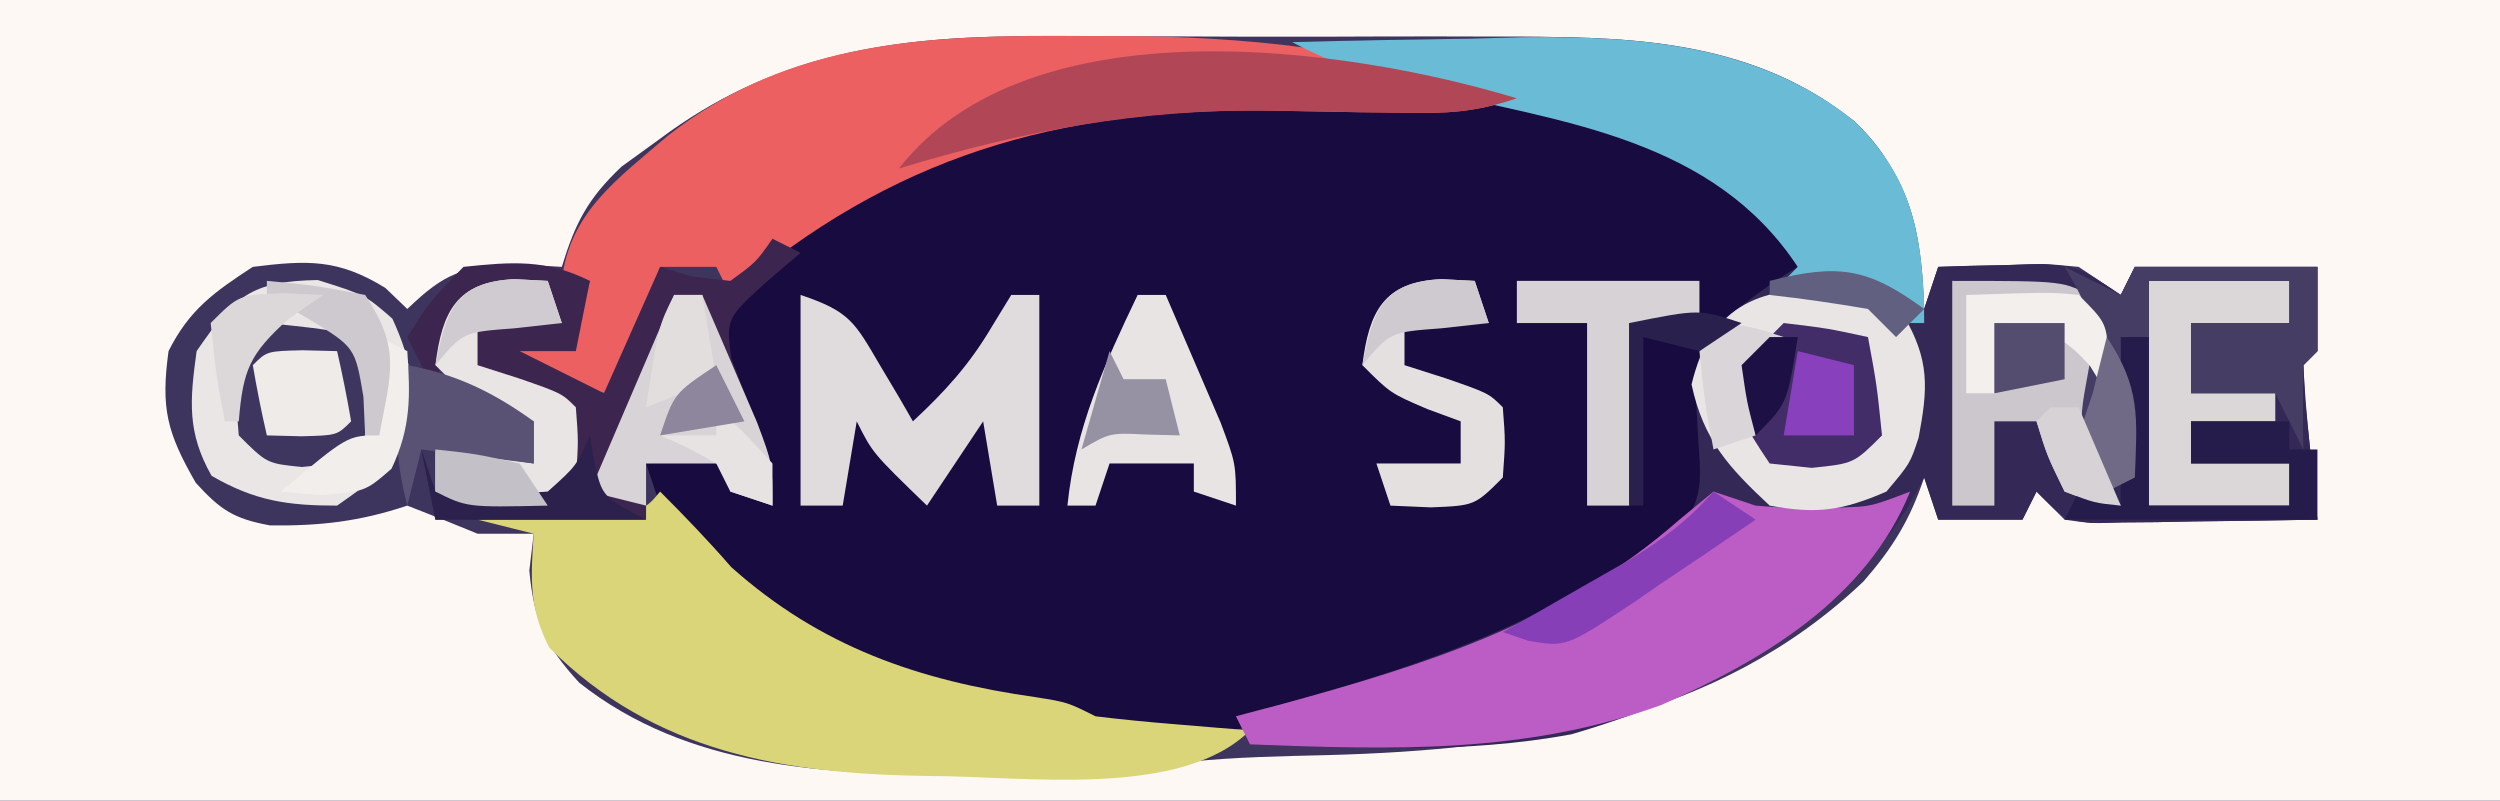 <?xml version="1.0" encoding="UTF-8"?>
<svg version="1.1" xmlns="http://www.w3.org/2000/svg" width="178" height="57">
<path d="M0 0 C58.74 0 117.48 0 178 0 C178 18.81 178 37.62 178 57 C119.26 57 60.52 57 0 57 C0 38.19 0 19.38 0 0 Z " fill="#3E355E" transform="translate(0,0)"/>
<path d="M0 0 C58.74 0 117.48 0 178 0 C178 18.81 178 37.62 178 57 C119.26 57 60.52 57 0 57 C0 38.19 0 19.38 0 0 Z M47 9.875 C46.093 10.532 45.185 11.19 44.25 11.867 C41.847 14.145 40.961 15.865 40 19 C38.928 18.938 37.855 18.876 36.75 18.812 C32.891 19.005 31.712 19.397 29 22 C28.484 21.505 27.969 21.01 27.438 20.5 C24.062 18.423 21.902 18.521 18 19 C15.247 20.796 13.474 22.053 12 25 C11.446 29.06 11.872 30.778 13.938 34.375 C15.699 36.308 16.637 36.933 19.23 37.41 C22.795 37.451 25.604 37.132 29 36 C30.675 36.644 32.342 37.312 34 38 C35.32 38 36.64 38 38 38 C37.897 38.866 37.794 39.733 37.688 40.625 C38.018 44.19 38.82 45.98 41.246 48.613 C48.974 54.723 58.897 55.17 68.312 55.125 C69.518 55.131 69.518 55.131 70.748 55.137 C75.461 55.129 80.023 54.813 84.698 54.236 C87.996 53.898 91.286 53.842 94.598 53.761 C108.41 53.378 122.238 51.358 132.691 41.387 C134.762 39.009 135.999 37.002 137 34 C137.495 35.485 137.495 35.485 138 37 C139.98 37 141.96 37 144 37 C144.33 36.34 144.66 35.68 145 35 C145.66 35.66 146.32 36.32 147 37 C148.937 37.277 148.937 37.277 151.133 37.195 C151.938 37.189 152.744 37.182 153.574 37.176 C154.416 37.159 155.258 37.142 156.125 37.125 C156.974 37.116 157.824 37.107 158.699 37.098 C160.8 37.074 162.9 37.038 165 37 C164.916 36.218 164.832 35.435 164.746 34.629 C164.593 33.111 164.593 33.111 164.438 31.562 C164.333 30.553 164.229 29.544 164.121 28.504 C164.081 27.678 164.041 26.851 164 26 C164.33 25.67 164.66 25.34 165 25 C165 23.02 165 21.04 165 19 C160.71 19 156.42 19 152 19 C151.67 19.66 151.34 20.32 151 21 C150.01 20.34 149.02 19.68 148 19 C145.484 18.758 145.484 18.758 142.812 18.875 C141.461 18.902 141.461 18.902 140.082 18.93 C139.051 18.964 139.051 18.964 138 19 C137.505 20.485 137.505 20.485 137 22 C136.937 21.348 136.874 20.695 136.809 20.023 C136.152 15.336 135.521 11.839 131.938 8.562 C123.925 2.97 115.759 2.551 106.223 2.602 C105.016 2.599 103.81 2.596 102.567 2.593 C100.026 2.591 97.485 2.596 94.945 2.609 C91.078 2.625 87.212 2.609 83.346 2.59 C80.867 2.592 78.389 2.596 75.91 2.602 C74.193 2.592 74.193 2.592 72.44 2.583 C62.929 2.666 54.761 4.077 47 9.875 Z " fill="#FDF8F3" transform="translate(0,0)"/>
<path d="M0 0 C4.178 3.613 4.178 3.613 5.312 5 C5.312 5.66 5.312 6.32 5.312 7 C6.633 7.33 7.952 7.66 9.312 8 C8.219 8.268 7.126 8.536 6 8.812 C1.943 10.05 1.943 10.05 -0.688 13 C-0.711 15.517 -0.711 15.517 -0.312 18.25 C-0.227 21.666 -0.197 23.358 -2.293 26.102 C-13.002 34.707 -28.874 40.891 -42.66 40.266 C-45.247 39.927 -47.312 39.069 -49.688 38 C-51.247 37.711 -52.81 37.442 -54.375 37.188 C-61.182 35.885 -67.414 33.444 -72.188 28.312 C-72.683 27.549 -73.177 26.786 -73.688 26 C-74.347 25.34 -75.007 24.68 -75.688 24 C-76.017 23.01 -76.347 22.02 -76.688 21 C-73.875 20.812 -73.875 20.812 -70.688 21 C-68.988 22.512 -68.988 22.512 -67.688 24 C-67.988 23.325 -68.288 22.649 -68.598 21.953 C-68.978 21.061 -69.358 20.169 -69.75 19.25 C-70.324 17.927 -70.324 17.927 -70.91 16.578 C-71.757 13.769 -71.785 12.678 -70.688 10 C-65.906 2.113 -57.332 -1.695 -48.688 -4 C-34.332 -6.583 -12.848 -8.05 0 0 Z " fill="#180B3F" transform="translate(122.688,12)"/>
<path d="M0 0 C4.271 -0.118 8.541 -0.188 12.812 -0.25 C14.008 -0.284 15.204 -0.317 16.436 -0.352 C24.837 -0.443 33.253 0.144 40.03 5.649 C44.076 9.71 44.803 13.382 45 19 C45.495 17.515 45.495 17.515 46 16 C47.604 15.946 49.208 15.907 50.812 15.875 C51.706 15.852 52.599 15.829 53.52 15.805 C56 16 56 16 59 18 C59.33 17.34 59.66 16.68 60 16 C64.29 16 68.58 16 73 16 C73 17.98 73 19.96 73 22 C72.505 22.495 72.505 22.495 72 23 C72.09 24.858 72.246 26.712 72.438 28.562 C72.59 30.08 72.59 30.08 72.746 31.629 C72.83 32.411 72.914 33.194 73 34 C70.041 34.054 67.084 34.094 64.125 34.125 C63.283 34.142 62.441 34.159 61.574 34.176 C60.769 34.182 59.963 34.189 59.133 34.195 C58.389 34.206 57.646 34.216 56.879 34.227 C55 34 55 34 53 32 C52.505 32.99 52.505 32.99 52 34 C50.02 34 48.04 34 46 34 C45.67 33.01 45.34 32.02 45 31 C44.608 31.722 44.216 32.444 43.812 33.188 C38.148 41.978 29.679 46.406 19.875 49.285 C12.311 50.68 4.657 50.291 -3 50 C-3.33 49.34 -3.66 48.68 -4 48 C-2.9 47.709 -1.801 47.417 -0.668 47.117 C8.221 44.684 16.151 41.971 24 37 C25.052 36.443 26.104 35.886 27.188 35.312 C29.474 32.395 29.086 31.253 28.875 27.625 C28.589 22.547 28.589 22.547 30.539 19.949 C32.299 18.481 34.04 17.185 36 16 C30.033 6.946 19.452 5.7 9.483 3.394 C6.059 2.591 3.102 1.64 0 0 Z " fill="#342856" transform="translate(92,3)"/>
<path d="M0 0 C1.276 0.003 2.552 0.006 3.866 0.01 C13.39 0.15 21.881 1.265 30.875 4.438 C27.823 5.455 25.869 5.527 22.684 5.465 C21.656 5.453 20.628 5.44 19.568 5.428 C17.425 5.393 15.282 5.354 13.139 5.311 C-1.834 5.152 -13.684 8.6 -25.125 18.438 C-25.455 17.777 -25.785 17.117 -26.125 16.438 C-27.445 16.438 -28.765 16.438 -30.125 16.438 C-31.115 19.407 -32.105 22.378 -33.125 25.438 C-36.701 25.438 -38.178 24.349 -41.125 22.438 C-39.125 21.438 -39.125 21.438 -36.125 21.438 C-35.795 20.117 -35.465 18.797 -35.125 17.438 C-35.785 17.438 -36.445 17.438 -37.125 17.438 C-36.58 12.535 -33.139 10.175 -29.59 7.113 C-20.84 0.225 -10.75 -0.084 0 0 Z " fill="#EC6062" transform="translate(77.125,2.562)"/>
<path d="M0 0 C1.754 1.754 3.433 3.499 5.062 5.375 C11.421 11.057 18.397 13.454 26.75 14.641 C29 15 29 15 31 16 C32.871 16.228 34.747 16.41 36.625 16.562 C37.628 16.646 38.631 16.73 39.664 16.816 C40.435 16.877 41.206 16.938 42 17 C37.096 21.904 25.808 20.248 19.187 20.251 C8.897 20.118 -0.391 18.609 -7.875 11.125 C-9.359 8.321 -9.213 6.123 -9 3 C-10.32 2.67 -11.64 2.34 -13 2 C-12.145 1.939 -11.291 1.879 -10.41 1.816 C-8.753 1.691 -8.753 1.691 -7.062 1.562 C-5.96 1.481 -4.858 1.4 -3.723 1.316 C-1.089 1.296 -1.089 1.296 0 0 Z " fill="#D9D578" transform="translate(47,35)"/>
<path d="M0 0 C0.99 0.33 1.98 0.66 3 1 C4.957 1.158 4.957 1.158 7 1.125 C8.021 1.129 8.021 1.129 9.062 1.133 C11.219 1.066 11.219 1.066 14 0 C10.867 7.69 3.535 12.007 -3.738 15.203 C-13.434 18.702 -22.852 18.386 -33 18 C-33.33 17.34 -33.66 16.68 -34 16 C-32.9 15.709 -31.801 15.417 -30.668 15.117 C-20.365 12.297 -10.687 9.253 -2.5 2.062 C-1.675 1.382 -0.85 0.701 0 0 Z " fill="#BC5DC6" transform="translate(122,35)"/>
<path d="M0 0 C4.271 -0.118 8.541 -0.188 12.812 -0.25 C14.008 -0.284 15.204 -0.317 16.436 -0.352 C24.853 -0.443 33.201 0.175 40.03 5.618 C43.858 9.385 44.728 13.007 44.992 18.277 C44.996 19.13 44.996 19.13 45 20 C44.01 20 43.02 20 42 20 C41.67 19.67 41.34 19.34 41 19 C38.672 18.632 36.338 18.298 34 18 C34.66 17.34 35.32 16.68 36 16 C30.033 6.946 19.452 5.7 9.483 3.394 C6.059 2.591 3.102 1.64 0 0 Z " fill="#6ABBD6" transform="translate(92,3)"/>
<path d="M0 0 C0.66 0.33 1.32 0.66 2 1 C1.154 1.722 0.309 2.444 -0.562 3.188 C-3.288 5.695 -3.288 5.695 -2.938 8.5 C-2.294 10.217 -1.626 11.925 -0.938 13.625 C0 16 0 16 0 19 C-0.99 18.67 -1.98 18.34 -3 18 C-3 17.34 -3 16.68 -3 16 C-4.98 16 -6.96 16 -9 16 C-9 17.32 -9 18.64 -9 20 C-13.95 20 -18.9 20 -24 20 C-24.33 18.35 -24.66 16.7 -25 15 C-24.67 15.99 -24.34 16.98 -24 18 C-19.997 18.092 -19.997 18.092 -16 18 C-14.704 16.934 -14.704 16.934 -14.938 14.438 C-14.958 13.633 -14.979 12.829 -15 12 C-16.98 11.01 -18.96 10.02 -21 9 C-21 8.01 -21 7.02 -21 6 C-19.02 6 -17.04 6 -15 6 C-15.33 5.34 -15.66 4.68 -16 4 C-18.416 3.833 -18.416 3.833 -21 4 C-23.36 6.36 -23.491 7.779 -24 11 C-24.66 9.68 -25.32 8.36 -26 7 C-24.438 4.5 -24.438 4.5 -22 2 C-18.556 1.644 -16.129 1.436 -13 3 C-13.33 4.65 -13.66 6.3 -14 8 C-15.32 8 -16.64 8 -18 8 C-16.02 8.99 -14.04 9.98 -12 11 C-10.68 8.03 -9.36 5.06 -8 2 C-7.237 2.227 -6.474 2.454 -5.688 2.688 C-4.801 2.791 -3.914 2.894 -3 3 C-1.165 1.666 -1.165 1.666 0 0 Z " fill="#3C264F" transform="translate(55,17)"/>
<path d="M0 0 C3.375 1.062 3.375 1.062 5.312 2.75 C6.736 5.849 6.927 7.684 6.375 11.062 C4.312 14 4.312 14 1.375 16.062 C-2.169 16.062 -4.491 15.721 -7.562 13.938 C-9.324 10.828 -9.107 8.554 -8.625 5.062 C-5.946 1.166 -4.782 0.082 0 0 Z " fill="#EAE6E5" transform="translate(22.625,19.938)"/>
<path d="M0 0 C1.91 0.375 1.91 0.375 4.473 1.875 C6.304 5.06 6.183 6.985 5.516 10.535 C4.91 12.375 4.91 12.375 3.223 14.375 C0.086 15.731 -1.704 15.997 -5.09 15.375 C-8.011 12.644 -9.806 10.701 -10.652 6.75 C-9.267 0.902 -5.498 -0.329 0 0 Z " fill="#E9E5E4" transform="translate(131.09,20.625)"/>
<path d="M0 0 C3.532 1.177 3.863 1.956 5.688 5.062 C6.124 5.796 6.561 6.529 7.012 7.285 C7.338 7.851 7.664 8.417 8 9 C10.301 6.858 12.017 4.971 13.625 2.25 C14.079 1.508 14.533 0.765 15 0 C15.66 0 16.32 0 17 0 C17 4.95 17 9.9 17 15 C16.01 15 15.02 15 14 15 C13.67 13.02 13.34 11.04 13 9 C11.02 11.97 11.02 11.97 9 15 C5.125 11.25 5.125 11.25 4 9 C3.67 10.98 3.34 12.96 3 15 C2.01 15 1.02 15 0 15 C0 10.05 0 5.1 0 0 Z " fill="#E0DCDD" transform="translate(57,21)"/>
<path d="M0 0 C8 0 8 0 10 1.188 C11.345 3.626 11.269 5.246 11 8 C10.794 8.681 10.588 9.361 10.375 10.062 C9.878 12.63 10.673 13.815 12 16 C10.125 15.812 10.125 15.812 8 15 C6.75 12.438 6.75 12.438 6 10 C5.01 10 4.02 10 3 10 C3 11.98 3 13.96 3 16 C2.01 16 1.02 16 0 16 C0 10.72 0 5.44 0 0 Z " fill="#CCC7CD" transform="translate(139,20)"/>
<path d="M0 0 C3.3 0 6.6 0 10 0 C10 0.99 10 1.98 10 3 C7.69 3 5.38 3 3 3 C3 4.65 3 6.3 3 8 C4.98 8 6.96 8 9 8 C9 8.66 9 9.32 9 10 C7.02 10 5.04 10 3 10 C3 10.99 3 11.98 3 13 C5.31 13 7.62 13 10 13 C10 13.99 10 14.98 10 16 C6.7 16 3.4 16 0 16 C0 10.72 0 5.44 0 0 Z " fill="#DBD7D9" transform="translate(153,20)"/>
<path d="M0 0 C1.98 0.99 1.98 0.99 4 2 C4.33 1.34 4.66 0.68 5 0 C9.29 0 13.58 0 18 0 C18 1.98 18 3.96 18 6 C17.67 6.33 17.34 6.66 17 7 C16.959 9 16.957 11 17 13 C16.34 11.68 15.68 10.36 15 9 C13.02 9 11.04 9 9 9 C9 7.35 9 5.7 9 4 C11.31 4 13.62 4 16 4 C16 3.01 16 2.02 16 1 C12.7 1 9.4 1 6 1 C6 2.32 6 3.64 6 5 C5.34 5 4.68 5 4 5 C4.33 5.99 4.66 6.98 5 8 C5.04 10.333 5.044 12.667 5 15 C4.01 15.495 4.01 15.495 3 16 C0.442 12.164 1.143 10.589 1.906 6.254 C2.017 3.602 1.352 2.247 0 0 Z " fill="#463D64" transform="translate(147,19)"/>
<path d="M0 0 C0.66 0 1.32 0 2 0 C2.84 1.935 3.672 3.873 4.5 5.812 C4.964 6.891 5.428 7.97 5.906 9.082 C7 12 7 12 7 15 C6.01 14.67 5.02 14.34 4 14 C4 13.34 4 12.68 4 12 C2.02 12 0.04 12 -2 12 C-2 12.99 -2 13.98 -2 15 C-3.32 14.67 -4.64 14.34 -6 14 C-4.02 9.38 -2.04 4.76 0 0 Z " fill="#D8D3D6" transform="translate(48,21)"/>
<path d="M0 0 C0.66 0 1.32 0 2 0 C2.84 1.935 3.672 3.873 4.5 5.812 C4.964 6.891 5.428 7.97 5.906 9.082 C7 12 7 12 7 15 C6.01 14.67 5.02 14.34 4 14 C4 13.34 4 12.68 4 12 C2.02 12 0.04 12 -2 12 C-2.33 12.99 -2.66 13.98 -3 15 C-3.66 15 -4.32 15 -5 15 C-4.432 9.459 -2.371 4.963 0 0 Z " fill="#E8E4E3" transform="translate(81,21)"/>
<path d="M0 0 C-3.052 1.017 -5.006 1.089 -8.191 1.027 C-9.219 1.015 -10.247 1.003 -11.307 0.99 C-13.45 0.956 -15.593 0.917 -17.736 0.873 C-26.97 0.775 -35.203 2.323 -44 5 C-34.729 -6.885 -12.078 -3.656 0 0 Z " fill="#B14756" transform="translate(108,7)"/>
<path d="M0 0 C0.784 0.041 1.567 0.083 2.375 0.125 C2.705 1.115 3.035 2.105 3.375 3.125 C1.395 3.125 -0.585 3.125 -2.625 3.125 C-2.625 4.115 -2.625 5.105 -2.625 6.125 C-1.656 6.434 -0.686 6.744 0.312 7.062 C3.375 8.125 3.375 8.125 4.375 9.125 C4.562 11.562 4.562 11.562 4.375 14.125 C2.375 16.125 2.375 16.125 -0.625 16.312 C-3.625 16.125 -3.625 16.125 -5.625 15.125 C-5.625 14.135 -5.625 13.145 -5.625 12.125 C-3.315 12.455 -1.005 12.785 1.375 13.125 C1.375 12.135 1.375 11.145 1.375 10.125 C0.199 9.692 0.199 9.692 -1 9.25 C-3.625 8.125 -3.625 8.125 -5.625 6.125 C-5.146 2.295 -4.119 0.196 0 0 Z " fill="#E9E5E4" transform="translate(36.625,19.875)"/>
<path d="M0 0 C3.125 0.375 3.125 0.375 6 1 C6.625 4.375 6.625 4.375 7 8 C5 10 5 10 2 10.312 C1.01 10.209 0.02 10.106 -1 10 C-3 7 -3 7 -2.75 4.438 C-2 2 -2 2 0 0 Z " fill="#432D68" transform="translate(127,23)"/>
<path d="M0 0 C0.784 0.041 1.567 0.083 2.375 0.125 C2.705 1.115 3.035 2.105 3.375 3.125 C1.395 3.125 -0.585 3.125 -2.625 3.125 C-2.625 4.115 -2.625 5.105 -2.625 6.125 C-1.656 6.434 -0.686 6.744 0.312 7.062 C3.375 8.125 3.375 8.125 4.375 9.125 C4.562 11.562 4.562 11.562 4.375 14.125 C2.375 16.125 2.375 16.125 -0.75 16.25 C-2.173 16.188 -2.173 16.188 -3.625 16.125 C-3.955 15.135 -4.285 14.145 -4.625 13.125 C-2.645 13.125 -0.665 13.125 1.375 13.125 C1.375 12.135 1.375 11.145 1.375 10.125 C0.199 9.692 0.199 9.692 -1 9.25 C-3.625 8.125 -3.625 8.125 -5.625 6.125 C-5.146 2.295 -4.119 0.196 0 0 Z " fill="#E5E0E0" transform="translate(102.625,19.875)"/>
<path d="M0 0 C4.29 0 8.58 0 13 0 C13 0.99 13 1.98 13 3 C11.35 3 9.7 3 8 3 C8 7.29 8 11.58 8 16 C7.01 16 6.02 16 5 16 C5 11.71 5 7.42 5 3 C3.35 3 1.7 3 0 3 C0 2.01 0 1.02 0 0 Z " fill="#D7D2D5" transform="translate(108,20)"/>
<path d="M0 0 C5.568 0.568 5.568 0.568 7 2 C7.188 4.938 7.188 4.938 7 8 C5 10 5 10 2.5 10.25 C0 10 0 10 -2 8 C-2.25 5 -2.25 5 -2 2 C-1.34 1.34 -0.68 0.68 0 0 Z " fill="#3F365F" transform="translate(19,23)"/>
<path d="M0 0 C0.66 0 1.32 0 2 0 C2 3.96 2 7.92 2 12 C5.3 12 8.6 12 12 12 C12 11.01 12 10.02 12 9 C9.69 9 7.38 9 5 9 C5 8.01 5 7.02 5 6 C7.31 6 9.62 6 12 6 C12 6.66 12 7.32 12 8 C12.66 8 13.32 8 14 8 C14 9.65 14 11.3 14 13 C8.06 13 2.12 13 -4 13 C-3.67 12.34 -3.34 11.68 -3 11 C-2.01 11.33 -1.02 11.66 0 12 C0 8.04 0 4.08 0 0 Z " fill="#261C4B" transform="translate(151,24)"/>
<path d="M0 0 C3.486 0.646 6.125 1.924 9 4 C9 4.99 9 5.98 9 7 C6.36 6.67 3.72 6.34 1 6 C0.67 7.32 0.34 8.64 0 10 C-0.95 6.305 -0.95 3.695 0 0 Z " fill="#5A5274" transform="translate(29,26)"/>
<path d="M0 0 C1.207 0.031 1.207 0.031 2.438 0.062 C2.82 1.719 3.151 3.387 3.438 5.062 C2.438 6.062 2.438 6.062 -0.125 6.125 C-1.332 6.094 -1.332 6.094 -2.562 6.062 C-2.945 4.406 -3.276 2.738 -3.562 1.062 C-2.562 0.062 -2.562 0.062 0 0 Z " fill="#EFEBE9" transform="translate(21.562,24.938)"/>
<path d="M0 0 C0.99 0.66 1.98 1.32 3 2 C0.759 3.537 -1.491 5.054 -3.75 6.562 C-4.384 7 -5.018 7.438 -5.672 7.889 C-10.505 11.086 -10.505 11.086 -13.216 10.617 C-13.805 10.413 -14.393 10.21 -15 10 C-14.169 9.529 -13.337 9.059 -12.48 8.574 C-11.394 7.952 -10.307 7.329 -9.188 6.688 C-8.109 6.073 -7.03 5.458 -5.918 4.824 C-3.554 3.346 -1.82 2.075 0 0 Z " fill="#863FB6" transform="translate(122,35)"/>
<path d="M0 0 C6.055 -0.195 6.055 -0.195 8 0 C10 2 10 2 10.125 4.625 C10.084 5.409 10.043 6.192 10 7 C9.608 6.361 9.216 5.721 8.812 5.062 C6.615 2.562 5.242 2.35 2 2 C2 3.65 2 5.3 2 7 C1.34 7 0.68 7 0 7 C0 4.69 0 2.38 0 0 Z " fill="#F3EFEC" transform="translate(140,21)"/>
<path d="M0 0 C0.103 0.619 0.206 1.238 0.312 1.875 C0.875 4.365 0.875 4.365 4 6 C-0.95 6 -5.9 6 -11 6 C-11.33 4.35 -11.66 2.7 -12 1 C-11.67 1.99 -11.34 2.98 -11 4 C-6.979 4.276 -6.979 4.276 -3 4 C-0.947 2.158 -0.947 2.158 0 0 Z " fill="#2B214C" transform="translate(42,31)"/>
<path d="M0 0 C0.66 0.33 1.32 0.66 2 1 C2.219 4.217 2.268 6.434 0.875 9.375 C-1 11 -1 11 -4.188 11.25 C-5.116 11.168 -6.044 11.085 -7 11 C-2.25 7 -2.25 7 0 7 C0 4.69 0 2.38 0 0 Z " fill="#F2EEEB" transform="translate(27,24)"/>
<path d="M0 0 C2.125 0.375 2.125 0.375 4 1 C3.34 1.66 2.68 2.32 2 3 C1.833 5.584 1.833 5.584 2 8 C1.01 8.33 0.02 8.66 -1 9 C-1.625 5.625 -1.625 5.625 -2 2 C-1.34 1.34 -0.68 0.68 0 0 Z " fill="#D9D5D8" transform="translate(123,23)"/>
<path d="M0 0 C0.66 0 1.32 0 2 0 C2.33 1.98 2.66 3.96 3 6 C1.35 6.66 -0.3 7.32 -2 8 C-1.125 2.25 -1.125 2.25 0 0 Z " fill="#E2DEDE" transform="translate(48,21)"/>
<path d="M0 0 C1.98 0.495 1.98 0.495 4 1 C4 2.65 4 4.3 4 6 C2.35 6 0.7 6 -1 6 C-0.67 4.02 -0.34 2.04 0 0 Z " fill="#8940BC" transform="translate(128,25)"/>
<path d="M0 0 C3.375 0.312 3.375 0.312 7 1 C9.567 4.85 8.833 6.586 8 11 C7.67 11 7.34 11 7 11 C6.959 10.092 6.918 9.185 6.875 8.25 C6.281 4.72 6.281 4.72 2.938 2.688 C1.968 2.131 0.999 1.574 0 1 C0 0.67 0 0.34 0 0 Z " fill="#CEC9CF" transform="translate(19,20)"/>
<path d="M0 0 C2.429 3.644 2.162 5.712 2 10 C1.01 10.495 1.01 10.495 0 11 C-2 8 -2 8 -1.688 6.062 C-1.461 5.382 -1.234 4.701 -1 4 C-0.814 3.257 -0.629 2.515 -0.438 1.75 C-0.293 1.173 -0.149 0.595 0 0 Z " fill="#716A86" transform="translate(150,24)"/>
<path d="M0 0 C1.65 0 3.3 0 5 0 C5 1.32 5 2.64 5 4 C3.35 4.33 1.7 4.66 0 5 C0 3.35 0 1.7 0 0 Z " fill="#554D70" transform="translate(142,23)"/>
<path d="M0 0 C0.33 0.66 0.66 1.32 1 2 C1.99 2 2.98 2 4 2 C4.33 3.32 4.66 4.64 5 6 C3.824 5.969 3.824 5.969 2.625 5.938 C0.019 5.813 0.019 5.813 -2 7 C-1.34 4.69 -0.68 2.38 0 0 Z " fill="#9791A4" transform="translate(79,25)"/>
<path d="M0 0 C0.784 0.041 1.567 0.083 2.375 0.125 C2.705 1.115 3.035 2.105 3.375 3.125 C2.261 3.249 1.147 3.373 0 3.5 C-3.656 3.772 -3.656 3.772 -5.625 6.125 C-4.864 2.322 -4.277 0.204 0 0 Z " fill="#CECACF" transform="translate(102.625,19.875)"/>
<path d="M0 0 C0.784 0.041 1.567 0.083 2.375 0.125 C2.705 1.115 3.035 2.105 3.375 3.125 C2.261 3.249 1.147 3.373 0 3.5 C-3.656 3.772 -3.656 3.772 -5.625 6.125 C-4.864 2.322 -4.277 0.204 0 0 Z " fill="#D0CBD0" transform="translate(36.625,19.875)"/>
<path d="M0 0 C-0.99 0.66 -1.98 1.32 -3 2 C-4.32 1.67 -5.64 1.34 -7 1 C-7 4.96 -7 8.92 -7 13 C-7.33 13 -7.66 13 -8 13 C-8 8.71 -8 4.42 -8 0 C-3 -1 -3 -1 0 0 Z " fill="#2A204E" transform="translate(124,23)"/>
<path d="M0 0 C0.949 0.041 1.897 0.083 2.875 0.125 C2.071 0.682 1.266 1.239 0.438 1.812 C-2.367 4.344 -2.819 5.451 -3.125 9.125 C-3.455 9.125 -3.785 9.125 -4.125 9.125 C-4.75 5.75 -4.75 5.75 -5.125 2.125 C-3.125 0.125 -3.125 0.125 0 0 Z " fill="#DCD8DA" transform="translate(20.125,20.875)"/>
<path d="M0 0 C2 1.812 2 1.812 4 4 C4 4.99 4 5.98 4 7 C3.01 6.67 2.02 6.34 1 6 C0.67 5.34 0.34 4.68 0 4 C-2.017 2.866 -2.017 2.866 -4 2 C-2.68 2 -1.36 2 0 2 C0 1.34 0 0.68 0 0 Z " fill="#E8E3E3" transform="translate(51,29)"/>
<path d="M0 0 C0.66 0 1.32 0 2 0 C2.99 2.31 3.98 4.62 5 7 C3.125 6.812 3.125 6.812 1 6 C-0.25 3.438 -0.25 3.438 -1 1 C-0.67 0.67 -0.34 0.34 0 0 Z " fill="#D6D2D5" transform="translate(146,29)"/>
<path d="M0 0 C0.66 0 1.32 0 2 0 C1.25 4.75 1.25 4.75 -1 7 C-1.625 4.625 -1.625 4.625 -2 2 C-1.34 1.34 -0.68 0.68 0 0 Z " fill="#1D1044" transform="translate(126,24)"/>
<path d="M0 0 C2.875 0.312 2.875 0.312 6 1 C6.66 1.99 7.32 2.98 8 4 C2.25 4.125 2.25 4.125 0 3 C0 2.01 0 1.02 0 0 Z " fill="#C4C0C8" transform="translate(31,32)"/>
<path d="M0 0 C0.66 1.32 1.32 2.64 2 4 C0.02 4.33 -1.96 4.66 -4 5 C-3 2 -3 2 0 0 Z " fill="#8D869C" transform="translate(51,26)"/>
<path d="M0 0 C-0.66 0.66 -1.32 1.32 -2 2 C-2.66 1.34 -3.32 0.68 -4 0 C-6.323 -0.4 -8.657 -0.74 -11 -1 C-11 -1.33 -11 -1.66 -11 -2 C-6.172 -3.235 -4.029 -2.962 0 0 Z " fill="#626080" transform="translate(137,22)"/>
</svg>
